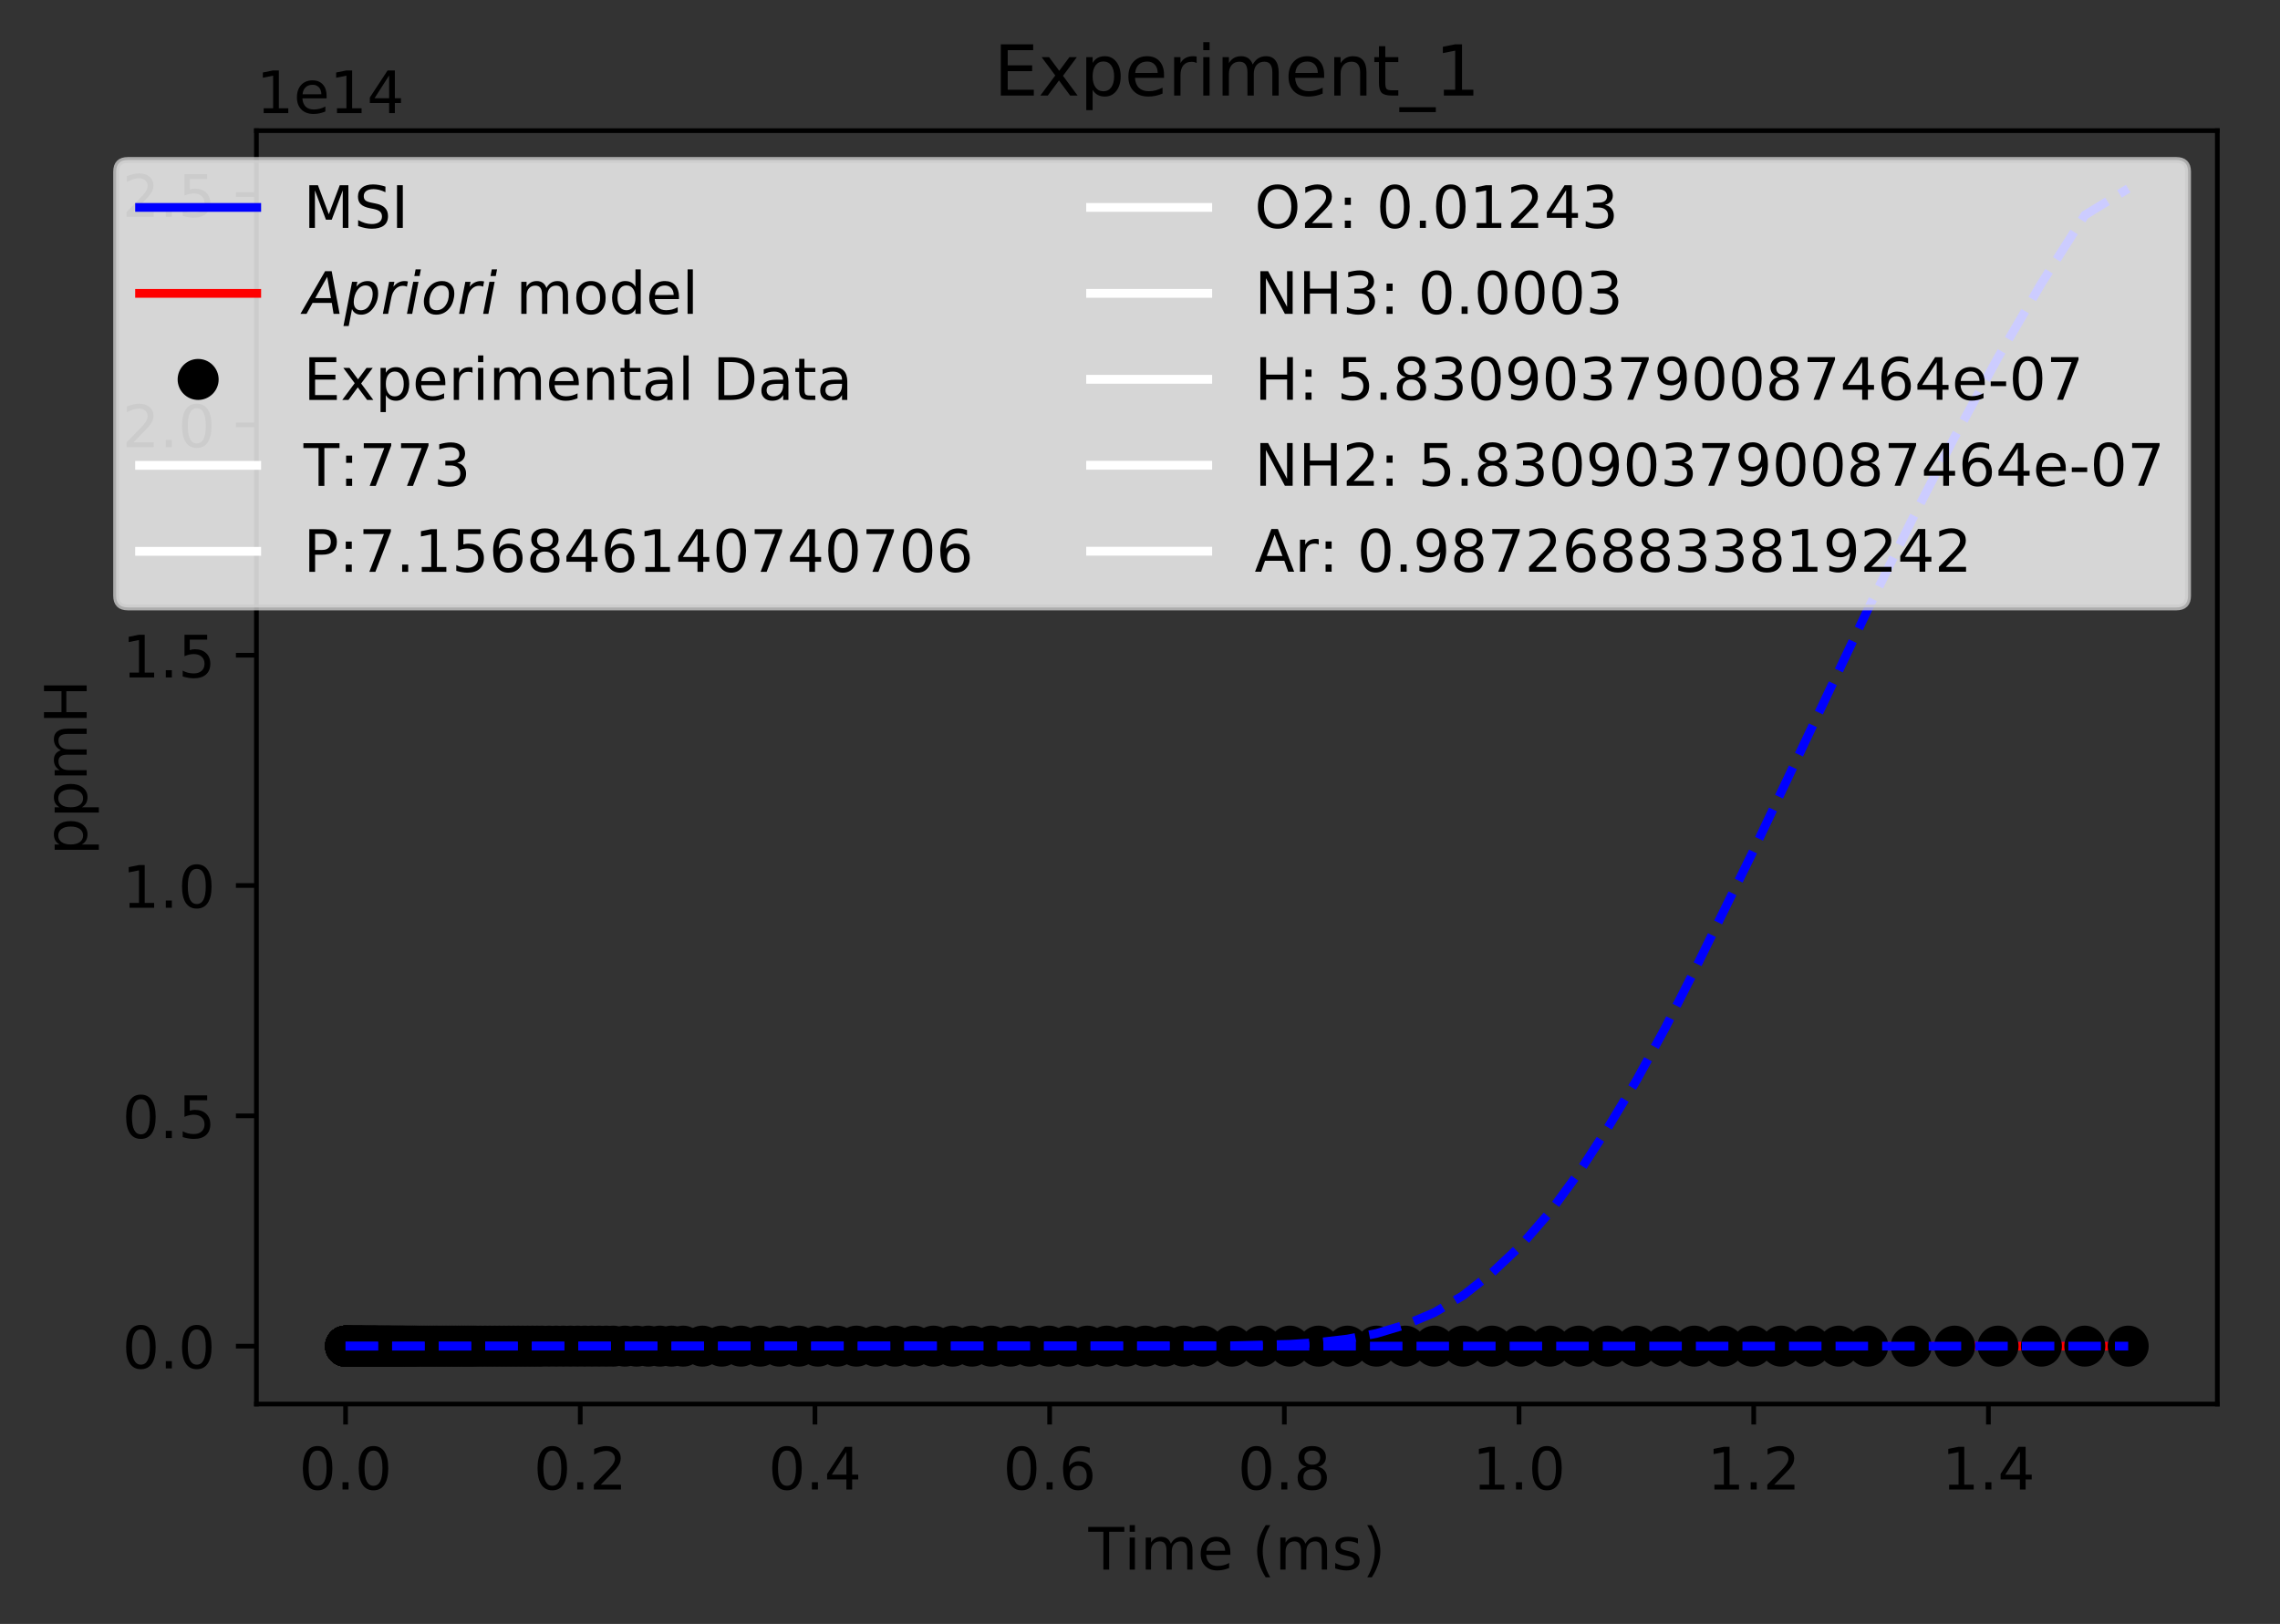 <?xml version="1.0" encoding="utf-8" standalone="no"?>
<!DOCTYPE svg PUBLIC "-//W3C//DTD SVG 1.1//EN"
  "http://www.w3.org/Graphics/SVG/1.1/DTD/svg11.dtd">
<!-- Created with matplotlib (https://matplotlib.org/) -->
<svg height="277.314pt" version="1.1" viewBox="0 0 389.281 277.314" width="389.281pt" xmlns="http://www.w3.org/2000/svg" xmlns:xlink="http://www.w3.org/1999/xlink">
 <rect x="0" y="0" width="389.281" height="277.314" fill="#333333" stroke="none"/>
 <defs>
  <style type="text/css">
*{stroke-linecap:butt;stroke-linejoin:round;}
  </style>
 </defs>
 <g id="figure_1">
  <g id="patch_1">
   <path d="M 0 277.314 
L 389.281 277.314 
L 389.281 0 
L 0 0 
z
" style="fill:none;"/>
  </g>
  <g id="axes_1">
   <g id="patch_2">
    <path d="M 43.781 239.758 
L 378.581 239.758 
L 378.581 22.318 
L 43.781 22.318 
z
" style="fill:none;"/>
   </g>
   <g id="matplotlib.axis_1">
    <g id="xtick_1">
     <g id="line2d_1">
      <defs>
       <path d="M 0 0 
L 0 3.5 
" id="ma5d750bb10" style="stroke:#000000;stroke-width:0.8;"/>
      </defs>
      <g>
       <use style="stroke:#000000;stroke-width:0.8;" x="58.999" xlink:href="#ma5d750bb10" y="239.758"/>
      </g>
     </g>
     <g id="text_1">
      <!-- 0.0 -->
      <defs>
       <path d="M 31.781 66.406 
Q 24.172 66.406 20.328 58.906 
Q 16.5 51.422 16.5 36.375 
Q 16.5 21.391 20.328 13.891 
Q 24.172 6.391 31.781 6.391 
Q 39.453 6.391 43.281 13.891 
Q 47.125 21.391 47.125 36.375 
Q 47.125 51.422 43.281 58.906 
Q 39.453 66.406 31.781 66.406 
z
M 31.781 74.219 
Q 44.047 74.219 50.516 64.516 
Q 56.984 54.828 56.984 36.375 
Q 56.984 17.969 50.516 8.266 
Q 44.047 -1.422 31.781 -1.422 
Q 19.531 -1.422 13.062 8.266 
Q 6.594 17.969 6.594 36.375 
Q 6.594 54.828 13.062 64.516 
Q 19.531 74.219 31.781 74.219 
z
" id="DejaVuSans-48"/>
       <path d="M 10.688 12.406 
L 21 12.406 
L 21 0 
L 10.688 0 
z
" id="DejaVuSans-46"/>
      </defs>
      <g transform="translate(51.048 254.357)scale(0.1 -0.1)">
       <use xlink:href="#DejaVuSans-48"/>
       <use x="63.623" xlink:href="#DejaVuSans-46"/>
       <use x="95.41" xlink:href="#DejaVuSans-48"/>
      </g>
     </g>
    </g>
    <g id="xtick_2">
     <g id="line2d_2">
      <g>
       <use style="stroke:#000000;stroke-width:0.8;" x="99.071" xlink:href="#ma5d750bb10" y="239.758"/>
      </g>
     </g>
     <g id="text_2">
      <!-- 0.2 -->
      <defs>
       <path d="M 19.188 8.297 
L 53.609 8.297 
L 53.609 0 
L 7.328 0 
L 7.328 8.297 
Q 12.938 14.109 22.625 23.891 
Q 32.328 33.688 34.812 36.531 
Q 39.547 41.844 41.422 45.531 
Q 43.312 49.219 43.312 52.781 
Q 43.312 58.594 39.234 62.25 
Q 35.156 65.922 28.609 65.922 
Q 23.969 65.922 18.812 64.312 
Q 13.672 62.703 7.812 59.422 
L 7.812 69.391 
Q 13.766 71.781 18.938 73 
Q 24.125 74.219 28.422 74.219 
Q 39.75 74.219 46.484 68.547 
Q 53.219 62.891 53.219 53.422 
Q 53.219 48.922 51.531 44.891 
Q 49.859 40.875 45.406 35.406 
Q 44.188 33.984 37.641 27.219 
Q 31.109 20.453 19.188 8.297 
z
" id="DejaVuSans-50"/>
      </defs>
      <g transform="translate(91.119 254.357)scale(0.1 -0.1)">
       <use xlink:href="#DejaVuSans-48"/>
       <use x="63.623" xlink:href="#DejaVuSans-46"/>
       <use x="95.41" xlink:href="#DejaVuSans-50"/>
      </g>
     </g>
    </g>
    <g id="xtick_3">
     <g id="line2d_3">
      <g>
       <use style="stroke:#000000;stroke-width:0.8;" x="139.142" xlink:href="#ma5d750bb10" y="239.758"/>
      </g>
     </g>
     <g id="text_3">
      <!-- 0.4 -->
      <defs>
       <path d="M 37.797 64.312 
L 12.891 25.391 
L 37.797 25.391 
z
M 35.203 72.906 
L 47.609 72.906 
L 47.609 25.391 
L 58.016 25.391 
L 58.016 17.188 
L 47.609 17.188 
L 47.609 0 
L 37.797 0 
L 37.797 17.188 
L 4.891 17.188 
L 4.891 26.703 
z
" id="DejaVuSans-52"/>
      </defs>
      <g transform="translate(131.19 254.357)scale(0.1 -0.1)">
       <use xlink:href="#DejaVuSans-48"/>
       <use x="63.623" xlink:href="#DejaVuSans-46"/>
       <use x="95.41" xlink:href="#DejaVuSans-52"/>
      </g>
     </g>
    </g>
    <g id="xtick_4">
     <g id="line2d_4">
      <g>
       <use style="stroke:#000000;stroke-width:0.8;" x="179.213" xlink:href="#ma5d750bb10" y="239.758"/>
      </g>
     </g>
     <g id="text_4">
      <!-- 0.6 -->
      <defs>
       <path d="M 33.016 40.375 
Q 26.375 40.375 22.484 35.828 
Q 18.609 31.297 18.609 23.391 
Q 18.609 15.531 22.484 10.953 
Q 26.375 6.391 33.016 6.391 
Q 39.656 6.391 43.531 10.953 
Q 47.406 15.531 47.406 23.391 
Q 47.406 31.297 43.531 35.828 
Q 39.656 40.375 33.016 40.375 
z
M 52.594 71.297 
L 52.594 62.312 
Q 48.875 64.062 45.094 64.984 
Q 41.312 65.922 37.594 65.922 
Q 27.828 65.922 22.672 59.328 
Q 17.531 52.734 16.797 39.406 
Q 19.672 43.656 24.016 45.922 
Q 28.375 48.188 33.594 48.188 
Q 44.578 48.188 50.953 41.516 
Q 57.328 34.859 57.328 23.391 
Q 57.328 12.156 50.688 5.359 
Q 44.047 -1.422 33.016 -1.422 
Q 20.359 -1.422 13.672 8.266 
Q 6.984 17.969 6.984 36.375 
Q 6.984 53.656 15.188 63.938 
Q 23.391 74.219 37.203 74.219 
Q 40.922 74.219 44.703 73.484 
Q 48.484 72.75 52.594 71.297 
z
" id="DejaVuSans-54"/>
      </defs>
      <g transform="translate(171.261 254.357)scale(0.1 -0.1)">
       <use xlink:href="#DejaVuSans-48"/>
       <use x="63.623" xlink:href="#DejaVuSans-46"/>
       <use x="95.41" xlink:href="#DejaVuSans-54"/>
      </g>
     </g>
    </g>
    <g id="xtick_5">
     <g id="line2d_5">
      <g>
       <use style="stroke:#000000;stroke-width:0.8;" x="219.284" xlink:href="#ma5d750bb10" y="239.758"/>
      </g>
     </g>
     <g id="text_5">
      <!-- 0.8 -->
      <defs>
       <path d="M 31.781 34.625 
Q 24.75 34.625 20.719 30.859 
Q 16.703 27.094 16.703 20.516 
Q 16.703 13.922 20.719 10.156 
Q 24.75 6.391 31.781 6.391 
Q 38.812 6.391 42.859 10.172 
Q 46.922 13.969 46.922 20.516 
Q 46.922 27.094 42.891 30.859 
Q 38.875 34.625 31.781 34.625 
z
M 21.922 38.812 
Q 15.578 40.375 12.031 44.719 
Q 8.5 49.078 8.5 55.328 
Q 8.5 64.062 14.719 69.141 
Q 20.953 74.219 31.781 74.219 
Q 42.672 74.219 48.875 69.141 
Q 55.078 64.062 55.078 55.328 
Q 55.078 49.078 51.531 44.719 
Q 48 40.375 41.703 38.812 
Q 48.828 37.156 52.797 32.312 
Q 56.781 27.484 56.781 20.516 
Q 56.781 9.906 50.312 4.234 
Q 43.844 -1.422 31.781 -1.422 
Q 19.734 -1.422 13.25 4.234 
Q 6.781 9.906 6.781 20.516 
Q 6.781 27.484 10.781 32.312 
Q 14.797 37.156 21.922 38.812 
z
M 18.312 54.391 
Q 18.312 48.734 21.844 45.562 
Q 25.391 42.391 31.781 42.391 
Q 38.141 42.391 41.719 45.562 
Q 45.312 48.734 45.312 54.391 
Q 45.312 60.062 41.719 63.234 
Q 38.141 66.406 31.781 66.406 
Q 25.391 66.406 21.844 63.234 
Q 18.312 60.062 18.312 54.391 
z
" id="DejaVuSans-56"/>
      </defs>
      <g transform="translate(211.332 254.357)scale(0.1 -0.1)">
       <use xlink:href="#DejaVuSans-48"/>
       <use x="63.623" xlink:href="#DejaVuSans-46"/>
       <use x="95.41" xlink:href="#DejaVuSans-56"/>
      </g>
     </g>
    </g>
    <g id="xtick_6">
     <g id="line2d_6">
      <g>
       <use style="stroke:#000000;stroke-width:0.8;" x="259.355" xlink:href="#ma5d750bb10" y="239.758"/>
      </g>
     </g>
     <g id="text_6">
      <!-- 1.0 -->
      <defs>
       <path d="M 12.406 8.297 
L 28.516 8.297 
L 28.516 63.922 
L 10.984 60.406 
L 10.984 69.391 
L 28.422 72.906 
L 38.281 72.906 
L 38.281 8.297 
L 54.391 8.297 
L 54.391 0 
L 12.406 0 
z
" id="DejaVuSans-49"/>
      </defs>
      <g transform="translate(251.403 254.357)scale(0.1 -0.1)">
       <use xlink:href="#DejaVuSans-49"/>
       <use x="63.623" xlink:href="#DejaVuSans-46"/>
       <use x="95.41" xlink:href="#DejaVuSans-48"/>
      </g>
     </g>
    </g>
    <g id="xtick_7">
     <g id="line2d_7">
      <g>
       <use style="stroke:#000000;stroke-width:0.8;" x="299.426" xlink:href="#ma5d750bb10" y="239.758"/>
      </g>
     </g>
     <g id="text_7">
      <!-- 1.2 -->
      <g transform="translate(291.474 254.357)scale(0.1 -0.1)">
       <use xlink:href="#DejaVuSans-49"/>
       <use x="63.623" xlink:href="#DejaVuSans-46"/>
       <use x="95.41" xlink:href="#DejaVuSans-50"/>
      </g>
     </g>
    </g>
    <g id="xtick_8">
     <g id="line2d_8">
      <g>
       <use style="stroke:#000000;stroke-width:0.8;" x="339.497" xlink:href="#ma5d750bb10" y="239.758"/>
      </g>
     </g>
     <g id="text_8">
      <!-- 1.4 -->
      <g transform="translate(331.546 254.357)scale(0.1 -0.1)">
       <use xlink:href="#DejaVuSans-49"/>
       <use x="63.623" xlink:href="#DejaVuSans-46"/>
       <use x="95.41" xlink:href="#DejaVuSans-52"/>
      </g>
     </g>
    </g>
    <g id="text_9">
     <!-- Time (ms) -->
     <defs>
      <path d="M -0.297 72.906 
L 61.375 72.906 
L 61.375 64.594 
L 35.5 64.594 
L 35.5 0 
L 25.594 0 
L 25.594 64.594 
L -0.297 64.594 
z
" id="DejaVuSans-84"/>
      <path d="M 9.422 54.688 
L 18.406 54.688 
L 18.406 0 
L 9.422 0 
z
M 9.422 75.984 
L 18.406 75.984 
L 18.406 64.594 
L 9.422 64.594 
z
" id="DejaVuSans-105"/>
      <path d="M 52 44.188 
Q 55.375 50.25 60.062 53.125 
Q 64.75 56 71.094 56 
Q 79.641 56 84.281 50.016 
Q 88.922 44.047 88.922 33.016 
L 88.922 0 
L 79.891 0 
L 79.891 32.719 
Q 79.891 40.578 77.094 44.375 
Q 74.312 48.188 68.609 48.188 
Q 61.625 48.188 57.562 43.547 
Q 53.516 38.922 53.516 30.906 
L 53.516 0 
L 44.484 0 
L 44.484 32.719 
Q 44.484 40.625 41.703 44.406 
Q 38.922 48.188 33.109 48.188 
Q 26.219 48.188 22.156 43.531 
Q 18.109 38.875 18.109 30.906 
L 18.109 0 
L 9.078 0 
L 9.078 54.688 
L 18.109 54.688 
L 18.109 46.188 
Q 21.188 51.219 25.484 53.609 
Q 29.781 56 35.688 56 
Q 41.656 56 45.828 52.969 
Q 50 49.953 52 44.188 
z
" id="DejaVuSans-109"/>
      <path d="M 56.203 29.594 
L 56.203 25.203 
L 14.891 25.203 
Q 15.484 15.922 20.484 11.062 
Q 25.484 6.203 34.422 6.203 
Q 39.594 6.203 44.453 7.469 
Q 49.312 8.734 54.109 11.281 
L 54.109 2.781 
Q 49.266 0.734 44.188 -0.344 
Q 39.109 -1.422 33.891 -1.422 
Q 20.797 -1.422 13.156 6.188 
Q 5.516 13.812 5.516 26.812 
Q 5.516 40.234 12.766 48.109 
Q 20.016 56 32.328 56 
Q 43.359 56 49.781 48.891 
Q 56.203 41.797 56.203 29.594 
z
M 47.219 32.234 
Q 47.125 39.594 43.094 43.984 
Q 39.062 48.391 32.422 48.391 
Q 24.906 48.391 20.391 44.141 
Q 15.875 39.891 15.188 32.172 
z
" id="DejaVuSans-101"/>
      <path id="DejaVuSans-32"/>
      <path d="M 31 75.875 
Q 24.469 64.656 21.281 53.656 
Q 18.109 42.672 18.109 31.391 
Q 18.109 20.125 21.312 9.062 
Q 24.516 -2 31 -13.188 
L 23.188 -13.188 
Q 15.875 -1.703 12.234 9.375 
Q 8.594 20.453 8.594 31.391 
Q 8.594 42.281 12.203 53.312 
Q 15.828 64.359 23.188 75.875 
z
" id="DejaVuSans-40"/>
      <path d="M 44.281 53.078 
L 44.281 44.578 
Q 40.484 46.531 36.375 47.5 
Q 32.281 48.484 27.875 48.484 
Q 21.188 48.484 17.844 46.438 
Q 14.5 44.391 14.5 40.281 
Q 14.5 37.156 16.891 35.375 
Q 19.281 33.594 26.516 31.984 
L 29.594 31.297 
Q 39.156 29.25 43.188 25.516 
Q 47.219 21.781 47.219 15.094 
Q 47.219 7.469 41.188 3.016 
Q 35.156 -1.422 24.609 -1.422 
Q 20.219 -1.422 15.453 -0.562 
Q 10.688 0.297 5.422 2 
L 5.422 11.281 
Q 10.406 8.688 15.234 7.391 
Q 20.062 6.109 24.812 6.109 
Q 31.156 6.109 34.562 8.281 
Q 37.984 10.453 37.984 14.406 
Q 37.984 18.062 35.516 20.016 
Q 33.062 21.969 24.703 23.781 
L 21.578 24.516 
Q 13.234 26.266 9.516 29.906 
Q 5.812 33.547 5.812 39.891 
Q 5.812 47.609 11.281 51.797 
Q 16.75 56 26.812 56 
Q 31.781 56 36.172 55.266 
Q 40.578 54.547 44.281 53.078 
z
" id="DejaVuSans-115"/>
      <path d="M 8.016 75.875 
L 15.828 75.875 
Q 23.141 64.359 26.781 53.312 
Q 30.422 42.281 30.422 31.391 
Q 30.422 20.453 26.781 9.375 
Q 23.141 -1.703 15.828 -13.188 
L 8.016 -13.188 
Q 14.5 -2 17.703 9.062 
Q 20.906 20.125 20.906 31.391 
Q 20.906 42.672 17.703 53.656 
Q 14.5 64.656 8.016 75.875 
z
" id="DejaVuSans-41"/>
     </defs>
     <g transform="translate(185.828 268.035)scale(0.1 -0.1)">
      <use xlink:href="#DejaVuSans-84"/>
      <use x="61.037" xlink:href="#DejaVuSans-105"/>
      <use x="88.82" xlink:href="#DejaVuSans-109"/>
      <use x="186.232" xlink:href="#DejaVuSans-101"/>
      <use x="247.756" xlink:href="#DejaVuSans-32"/>
      <use x="279.543" xlink:href="#DejaVuSans-40"/>
      <use x="318.557" xlink:href="#DejaVuSans-109"/>
      <use x="415.969" xlink:href="#DejaVuSans-115"/>
      <use x="468.068" xlink:href="#DejaVuSans-41"/>
     </g>
    </g>
   </g>
   <g id="matplotlib.axis_2">
    <g id="ytick_1">
     <g id="line2d_9">
      <defs>
       <path d="M 0 0 
L -3.5 0 
" id="mb7e7fcf6f5" style="stroke:#000000;stroke-width:0.8;"/>
      </defs>
      <g>
       <use style="stroke:#000000;stroke-width:0.8;" x="43.781" xlink:href="#mb7e7fcf6f5" y="229.874"/>
      </g>
     </g>
     <g id="text_10">
      <!-- 0.0 -->
      <g transform="translate(20.878 233.674)scale(0.1 -0.1)">
       <use xlink:href="#DejaVuSans-48"/>
       <use x="63.623" xlink:href="#DejaVuSans-46"/>
       <use x="95.41" xlink:href="#DejaVuSans-48"/>
      </g>
     </g>
    </g>
    <g id="ytick_2">
     <g id="line2d_10">
      <g>
       <use style="stroke:#000000;stroke-width:0.8;" x="43.781" xlink:href="#mb7e7fcf6f5" y="190.545"/>
      </g>
     </g>
     <g id="text_11">
      <!-- 0.5 -->
      <defs>
       <path d="M 10.797 72.906 
L 49.516 72.906 
L 49.516 64.594 
L 19.828 64.594 
L 19.828 46.734 
Q 21.969 47.469 24.109 47.828 
Q 26.266 48.188 28.422 48.188 
Q 40.625 48.188 47.75 41.5 
Q 54.891 34.812 54.891 23.391 
Q 54.891 11.625 47.562 5.094 
Q 40.234 -1.422 26.906 -1.422 
Q 22.312 -1.422 17.547 -0.641 
Q 12.797 0.141 7.719 1.703 
L 7.719 11.625 
Q 12.109 9.234 16.797 8.062 
Q 21.484 6.891 26.703 6.891 
Q 35.156 6.891 40.078 11.328 
Q 45.016 15.766 45.016 23.391 
Q 45.016 31 40.078 35.438 
Q 35.156 39.891 26.703 39.891 
Q 22.75 39.891 18.812 39.016 
Q 14.891 38.141 10.797 36.281 
z
" id="DejaVuSans-53"/>
      </defs>
      <g transform="translate(20.878 194.345)scale(0.1 -0.1)">
       <use xlink:href="#DejaVuSans-48"/>
       <use x="63.623" xlink:href="#DejaVuSans-46"/>
       <use x="95.41" xlink:href="#DejaVuSans-53"/>
      </g>
     </g>
    </g>
    <g id="ytick_3">
     <g id="line2d_11">
      <g>
       <use style="stroke:#000000;stroke-width:0.8;" x="43.781" xlink:href="#mb7e7fcf6f5" y="151.216"/>
      </g>
     </g>
     <g id="text_12">
      <!-- 1.0 -->
      <g transform="translate(20.878 155.015)scale(0.1 -0.1)">
       <use xlink:href="#DejaVuSans-49"/>
       <use x="63.623" xlink:href="#DejaVuSans-46"/>
       <use x="95.41" xlink:href="#DejaVuSans-48"/>
      </g>
     </g>
    </g>
    <g id="ytick_4">
     <g id="line2d_12">
      <g>
       <use style="stroke:#000000;stroke-width:0.8;" x="43.781" xlink:href="#mb7e7fcf6f5" y="111.887"/>
      </g>
     </g>
     <g id="text_13">
      <!-- 1.5 -->
      <g transform="translate(20.878 115.686)scale(0.1 -0.1)">
       <use xlink:href="#DejaVuSans-49"/>
       <use x="63.623" xlink:href="#DejaVuSans-46"/>
       <use x="95.41" xlink:href="#DejaVuSans-53"/>
      </g>
     </g>
    </g>
    <g id="ytick_5">
     <g id="line2d_13">
      <g>
       <use style="stroke:#000000;stroke-width:0.8;" x="43.781" xlink:href="#mb7e7fcf6f5" y="72.558"/>
      </g>
     </g>
     <g id="text_14">
      <!-- 2.0 -->
      <g transform="translate(20.878 76.357)scale(0.1 -0.1)">
       <use xlink:href="#DejaVuSans-50"/>
       <use x="63.623" xlink:href="#DejaVuSans-46"/>
       <use x="95.41" xlink:href="#DejaVuSans-48"/>
      </g>
     </g>
    </g>
    <g id="ytick_6">
     <g id="line2d_14">
      <g>
       <use style="stroke:#000000;stroke-width:0.8;" x="43.781" xlink:href="#mb7e7fcf6f5" y="33.228"/>
      </g>
     </g>
     <g id="text_15">
      <!-- 2.5 -->
      <g transform="translate(20.878 37.028)scale(0.1 -0.1)">
       <use xlink:href="#DejaVuSans-50"/>
       <use x="63.623" xlink:href="#DejaVuSans-46"/>
       <use x="95.41" xlink:href="#DejaVuSans-53"/>
      </g>
     </g>
    </g>
    <g id="text_16">
     <!-- ppmH -->
     <defs>
      <path d="M 18.109 8.203 
L 18.109 -20.797 
L 9.078 -20.797 
L 9.078 54.688 
L 18.109 54.688 
L 18.109 46.391 
Q 20.953 51.266 25.266 53.625 
Q 29.594 56 35.594 56 
Q 45.562 56 51.781 48.094 
Q 58.016 40.188 58.016 27.297 
Q 58.016 14.406 51.781 6.484 
Q 45.562 -1.422 35.594 -1.422 
Q 29.594 -1.422 25.266 0.953 
Q 20.953 3.328 18.109 8.203 
z
M 48.688 27.297 
Q 48.688 37.203 44.609 42.844 
Q 40.531 48.484 33.406 48.484 
Q 26.266 48.484 22.188 42.844 
Q 18.109 37.203 18.109 27.297 
Q 18.109 17.391 22.188 11.75 
Q 26.266 6.109 33.406 6.109 
Q 40.531 6.109 44.609 11.75 
Q 48.688 17.391 48.688 27.297 
z
" id="DejaVuSans-112"/>
      <path d="M 9.812 72.906 
L 19.672 72.906 
L 19.672 43.016 
L 55.516 43.016 
L 55.516 72.906 
L 65.375 72.906 
L 65.375 0 
L 55.516 0 
L 55.516 34.719 
L 19.672 34.719 
L 19.672 0 
L 9.812 0 
z
" id="DejaVuSans-72"/>
     </defs>
     <g transform="translate(14.798 146.017)rotate(-90)scale(0.1 -0.1)">
      <use xlink:href="#DejaVuSans-112"/>
      <use x="63.477" xlink:href="#DejaVuSans-112"/>
      <use x="126.953" xlink:href="#DejaVuSans-109"/>
      <use x="224.365" xlink:href="#DejaVuSans-72"/>
     </g>
    </g>
    <g id="text_17">
     <!-- 1e14 -->
     <g transform="translate(43.781 19.318)scale(0.1 -0.1)">
      <use xlink:href="#DejaVuSans-49"/>
      <use x="63.623" xlink:href="#DejaVuSans-101"/>
      <use x="125.146" xlink:href="#DejaVuSans-49"/>
      <use x="188.77" xlink:href="#DejaVuSans-52"/>
     </g>
    </g>
   </g>
   <g id="line2d_15">
    <path clip-path="url(#pf2f0d6b341)" d="M 58.999 229.874 
L 362.713 229.874 
L 362.713 229.874 
" style="fill:none;stroke:#0000ff;stroke-linecap:square;stroke-width:1.5;"/>
   </g>
   <g id="line2d_16">
    <path clip-path="url(#pf2f0d6b341)" d="M 58.999 229.874 
L 362.713 229.874 
L 362.713 229.874 
" style="fill:none;stroke:#ff0000;stroke-linecap:square;stroke-width:1.5;"/>
   </g>
   <g id="line2d_17">
    <defs>
     <path d="M 0 3 
C 0.796 3 1.559 2.684 2.121 2.121 
C 2.684 1.559 3 0.796 3 0 
C 3 -0.796 2.684 -1.559 2.121 -2.121 
C 1.559 -2.684 0.796 -3 0 -3 
C -0.796 -3 -1.559 -2.684 -2.121 -2.121 
C -2.684 -1.559 -3 -0.796 -3 0 
C -3 0.796 -2.684 1.559 -2.121 2.121 
C -1.559 2.684 -0.796 3 0 3 
z
" id="m23bff8ebf3" style="stroke:#000000;"/>
    </defs>
    <g clip-path="url(#pf2f0d6b341)">
     <use style="stroke:#000000;" x="58.999" xlink:href="#m23bff8ebf3" y="229.874"/>
     <use style="stroke:#000000;" x="58.999" xlink:href="#m23bff8ebf3" y="229.874"/>
     <use style="stroke:#000000;" x="59" xlink:href="#m23bff8ebf3" y="229.874"/>
     <use style="stroke:#000000;" x="59" xlink:href="#m23bff8ebf3" y="229.874"/>
     <use style="stroke:#000000;" x="59" xlink:href="#m23bff8ebf3" y="229.874"/>
     <use style="stroke:#000000;" x="59" xlink:href="#m23bff8ebf3" y="229.874"/>
     <use style="stroke:#000000;" x="59.001" xlink:href="#m23bff8ebf3" y="229.874"/>
     <use style="stroke:#000000;" x="59.001" xlink:href="#m23bff8ebf3" y="229.874"/>
     <use style="stroke:#000000;" x="59.003" xlink:href="#m23bff8ebf3" y="229.874"/>
     <use style="stroke:#000000;" x="59.005" xlink:href="#m23bff8ebf3" y="229.874"/>
     <use style="stroke:#000000;" x="59.007" xlink:href="#m23bff8ebf3" y="229.874"/>
     <use style="stroke:#000000;" x="59.01" xlink:href="#m23bff8ebf3" y="229.874"/>
     <use style="stroke:#000000;" x="59.012" xlink:href="#m23bff8ebf3" y="229.874"/>
     <use style="stroke:#000000;" x="59.015" xlink:href="#m23bff8ebf3" y="229.874"/>
     <use style="stroke:#000000;" x="59.018" xlink:href="#m23bff8ebf3" y="229.874"/>
     <use style="stroke:#000000;" x="59.022" xlink:href="#m23bff8ebf3" y="229.874"/>
     <use style="stroke:#000000;" x="59.025" xlink:href="#m23bff8ebf3" y="229.874"/>
     <use style="stroke:#000000;" x="59.028" xlink:href="#m23bff8ebf3" y="229.874"/>
     <use style="stroke:#000000;" x="59.043" xlink:href="#m23bff8ebf3" y="229.874"/>
     <use style="stroke:#000000;" x="59.051" xlink:href="#m23bff8ebf3" y="229.874"/>
     <use style="stroke:#000000;" x="59.06" xlink:href="#m23bff8ebf3" y="229.874"/>
     <use style="stroke:#000000;" x="59.068" xlink:href="#m23bff8ebf3" y="229.874"/>
     <use style="stroke:#000000;" x="59.077" xlink:href="#m23bff8ebf3" y="229.874"/>
     <use style="stroke:#000000;" x="59.086" xlink:href="#m23bff8ebf3" y="229.874"/>
     <use style="stroke:#000000;" x="59.104" xlink:href="#m23bff8ebf3" y="229.874"/>
     <use style="stroke:#000000;" x="59.122" xlink:href="#m23bff8ebf3" y="229.874"/>
     <use style="stroke:#000000;" x="59.141" xlink:href="#m23bff8ebf3" y="229.874"/>
     <use style="stroke:#000000;" x="59.159" xlink:href="#m23bff8ebf3" y="229.874"/>
     <use style="stroke:#000000;" x="59.178" xlink:href="#m23bff8ebf3" y="229.874"/>
     <use style="stroke:#000000;" x="59.196" xlink:href="#m23bff8ebf3" y="229.874"/>
     <use style="stroke:#000000;" x="59.214" xlink:href="#m23bff8ebf3" y="229.874"/>
     <use style="stroke:#000000;" x="59.234" xlink:href="#m23bff8ebf3" y="229.874"/>
     <use style="stroke:#000000;" x="59.266" xlink:href="#m23bff8ebf3" y="229.874"/>
     <use style="stroke:#000000;" x="59.3" xlink:href="#m23bff8ebf3" y="229.874"/>
     <use style="stroke:#000000;" x="59.332" xlink:href="#m23bff8ebf3" y="229.874"/>
     <use style="stroke:#000000;" x="59.366" xlink:href="#m23bff8ebf3" y="229.874"/>
     <use style="stroke:#000000;" x="59.398" xlink:href="#m23bff8ebf3" y="229.874"/>
     <use style="stroke:#000000;" x="59.432" xlink:href="#m23bff8ebf3" y="229.874"/>
     <use style="stroke:#000000;" x="59.464" xlink:href="#m23bff8ebf3" y="229.874"/>
     <use style="stroke:#000000;" x="59.498" xlink:href="#m23bff8ebf3" y="229.874"/>
     <use style="stroke:#000000;" x="59.53" xlink:href="#m23bff8ebf3" y="229.874"/>
     <use style="stroke:#000000;" x="59.588" xlink:href="#m23bff8ebf3" y="229.874"/>
     <use style="stroke:#000000;" x="59.627" xlink:href="#m23bff8ebf3" y="229.874"/>
     <use style="stroke:#000000;" x="59.665" xlink:href="#m23bff8ebf3" y="229.874"/>
     <use style="stroke:#000000;" x="59.703" xlink:href="#m23bff8ebf3" y="229.874"/>
     <use style="stroke:#000000;" x="59.741" xlink:href="#m23bff8ebf3" y="229.874"/>
     <use style="stroke:#000000;" x="59.779" xlink:href="#m23bff8ebf3" y="229.874"/>
     <use style="stroke:#000000;" x="59.817" xlink:href="#m23bff8ebf3" y="229.874"/>
     <use style="stroke:#000000;" x="59.855" xlink:href="#m23bff8ebf3" y="229.874"/>
     <use style="stroke:#000000;" x="59.917" xlink:href="#m23bff8ebf3" y="229.874"/>
     <use style="stroke:#000000;" x="59.979" xlink:href="#m23bff8ebf3" y="229.874"/>
     <use style="stroke:#000000;" x="60.041" xlink:href="#m23bff8ebf3" y="229.874"/>
     <use style="stroke:#000000;" x="60.101" xlink:href="#m23bff8ebf3" y="229.874"/>
     <use style="stroke:#000000;" x="60.163" xlink:href="#m23bff8ebf3" y="229.874"/>
     <use style="stroke:#000000;" x="60.226" xlink:href="#m23bff8ebf3" y="229.874"/>
     <use style="stroke:#000000;" x="60.288" xlink:href="#m23bff8ebf3" y="229.874"/>
     <use style="stroke:#000000;" x="60.348" xlink:href="#m23bff8ebf3" y="229.874"/>
     <use style="stroke:#000000;" x="60.41" xlink:href="#m23bff8ebf3" y="229.874"/>
     <use style="stroke:#000000;" x="60.472" xlink:href="#m23bff8ebf3" y="229.874"/>
     <use style="stroke:#000000;" x="60.534" xlink:href="#m23bff8ebf3" y="229.874"/>
     <use style="stroke:#000000;" x="60.594" xlink:href="#m23bff8ebf3" y="229.874"/>
     <use style="stroke:#000000;" x="60.656" xlink:href="#m23bff8ebf3" y="229.874"/>
     <use style="stroke:#000000;" x="60.718" xlink:href="#m23bff8ebf3" y="229.874"/>
     <use style="stroke:#000000;" x="60.781" xlink:href="#m23bff8ebf3" y="229.874"/>
     <use style="stroke:#000000;" x="60.841" xlink:href="#m23bff8ebf3" y="229.874"/>
     <use style="stroke:#000000;" x="60.903" xlink:href="#m23bff8ebf3" y="229.874"/>
     <use style="stroke:#000000;" x="60.965" xlink:href="#m23bff8ebf3" y="229.874"/>
     <use style="stroke:#000000;" x="61.023" xlink:href="#m23bff8ebf3" y="229.874"/>
     <use style="stroke:#000000;" x="61.083" xlink:href="#m23bff8ebf3" y="229.874"/>
     <use style="stroke:#000000;" x="61.143" xlink:href="#m23bff8ebf3" y="229.874"/>
     <use style="stroke:#000000;" x="61.203" xlink:href="#m23bff8ebf3" y="229.874"/>
     <use style="stroke:#000000;" x="61.263" xlink:href="#m23bff8ebf3" y="229.874"/>
     <use style="stroke:#000000;" x="61.344" xlink:href="#m23bff8ebf3" y="229.874"/>
     <use style="stroke:#000000;" x="61.404" xlink:href="#m23bff8ebf3" y="229.874"/>
     <use style="stroke:#000000;" x="61.464" xlink:href="#m23bff8ebf3" y="229.874"/>
     <use style="stroke:#000000;" x="61.524" xlink:href="#m23bff8ebf3" y="229.874"/>
     <use style="stroke:#000000;" x="61.584" xlink:href="#m23bff8ebf3" y="229.874"/>
     <use style="stroke:#000000;" x="61.644" xlink:href="#m23bff8ebf3" y="229.874"/>
     <use style="stroke:#000000;" x="61.704" xlink:href="#m23bff8ebf3" y="229.874"/>
     <use style="stroke:#000000;" x="61.764" xlink:href="#m23bff8ebf3" y="229.874"/>
     <use style="stroke:#000000;" x="61.824" xlink:href="#m23bff8ebf3" y="229.874"/>
     <use style="stroke:#000000;" x="61.885" xlink:href="#m23bff8ebf3" y="229.874"/>
     <use style="stroke:#000000;" x="61.945" xlink:href="#m23bff8ebf3" y="229.874"/>
     <use style="stroke:#000000;" x="62.005" xlink:href="#m23bff8ebf3" y="229.874"/>
     <use style="stroke:#000000;" x="62.105" xlink:href="#m23bff8ebf3" y="229.874"/>
     <use style="stroke:#000000;" x="62.205" xlink:href="#m23bff8ebf3" y="229.874"/>
     <use style="stroke:#000000;" x="62.285" xlink:href="#m23bff8ebf3" y="229.874"/>
     <use style="stroke:#000000;" x="62.385" xlink:href="#m23bff8ebf3" y="229.874"/>
     <use style="stroke:#000000;" x="62.486" xlink:href="#m23bff8ebf3" y="229.874"/>
     <use style="stroke:#000000;" x="62.566" xlink:href="#m23bff8ebf3" y="229.874"/>
     <use style="stroke:#000000;" x="62.666" xlink:href="#m23bff8ebf3" y="229.874"/>
     <use style="stroke:#000000;" x="62.746" xlink:href="#m23bff8ebf3" y="229.874"/>
     <use style="stroke:#000000;" x="62.846" xlink:href="#m23bff8ebf3" y="229.874"/>
     <use style="stroke:#000000;" x="62.946" xlink:href="#m23bff8ebf3" y="229.874"/>
     <use style="stroke:#000000;" x="63.027" xlink:href="#m23bff8ebf3" y="229.874"/>
     <use style="stroke:#000000;" x="63.127" xlink:href="#m23bff8ebf3" y="229.874"/>
     <use style="stroke:#000000;" x="63.227" xlink:href="#m23bff8ebf3" y="229.874"/>
     <use style="stroke:#000000;" x="63.307" xlink:href="#m23bff8ebf3" y="229.874"/>
     <use style="stroke:#000000;" x="63.407" xlink:href="#m23bff8ebf3" y="229.874"/>
     <use style="stroke:#000000;" x="63.507" xlink:href="#m23bff8ebf3" y="229.874"/>
     <use style="stroke:#000000;" x="63.588" xlink:href="#m23bff8ebf3" y="229.874"/>
     <use style="stroke:#000000;" x="63.688" xlink:href="#m23bff8ebf3" y="229.874"/>
     <use style="stroke:#000000;" x="63.768" xlink:href="#m23bff8ebf3" y="229.874"/>
     <use style="stroke:#000000;" x="63.868" xlink:href="#m23bff8ebf3" y="229.874"/>
     <use style="stroke:#000000;" x="63.968" xlink:href="#m23bff8ebf3" y="229.874"/>
     <use style="stroke:#000000;" x="64.048" xlink:href="#m23bff8ebf3" y="229.874"/>
     <use style="stroke:#000000;" x="64.149" xlink:href="#m23bff8ebf3" y="229.874"/>
     <use style="stroke:#000000;" x="64.249" xlink:href="#m23bff8ebf3" y="229.874"/>
     <use style="stroke:#000000;" x="64.329" xlink:href="#m23bff8ebf3" y="229.874"/>
     <use style="stroke:#000000;" x="64.469" xlink:href="#m23bff8ebf3" y="229.874"/>
     <use style="stroke:#000000;" x="64.609" xlink:href="#m23bff8ebf3" y="229.874"/>
     <use style="stroke:#000000;" x="64.75" xlink:href="#m23bff8ebf3" y="229.874"/>
     <use style="stroke:#000000;" x="64.89" xlink:href="#m23bff8ebf3" y="229.874"/>
     <use style="stroke:#000000;" x="65.03" xlink:href="#m23bff8ebf3" y="229.874"/>
     <use style="stroke:#000000;" x="65.17" xlink:href="#m23bff8ebf3" y="229.874"/>
     <use style="stroke:#000000;" x="65.311" xlink:href="#m23bff8ebf3" y="229.874"/>
     <use style="stroke:#000000;" x="65.451" xlink:href="#m23bff8ebf3" y="229.874"/>
     <use style="stroke:#000000;" x="65.591" xlink:href="#m23bff8ebf3" y="229.874"/>
     <use style="stroke:#000000;" x="65.731" xlink:href="#m23bff8ebf3" y="229.874"/>
     <use style="stroke:#000000;" x="65.872" xlink:href="#m23bff8ebf3" y="229.874"/>
     <use style="stroke:#000000;" x="66.032" xlink:href="#m23bff8ebf3" y="229.874"/>
     <use style="stroke:#000000;" x="66.172" xlink:href="#m23bff8ebf3" y="229.874"/>
     <use style="stroke:#000000;" x="66.312" xlink:href="#m23bff8ebf3" y="229.874"/>
     <use style="stroke:#000000;" x="66.453" xlink:href="#m23bff8ebf3" y="229.874"/>
     <use style="stroke:#000000;" x="66.593" xlink:href="#m23bff8ebf3" y="229.874"/>
     <use style="stroke:#000000;" x="66.733" xlink:href="#m23bff8ebf3" y="229.874"/>
     <use style="stroke:#000000;" x="66.934" xlink:href="#m23bff8ebf3" y="229.874"/>
     <use style="stroke:#000000;" x="67.154" xlink:href="#m23bff8ebf3" y="229.874"/>
     <use style="stroke:#000000;" x="67.374" xlink:href="#m23bff8ebf3" y="229.874"/>
     <use style="stroke:#000000;" x="67.575" xlink:href="#m23bff8ebf3" y="229.874"/>
     <use style="stroke:#000000;" x="67.795" xlink:href="#m23bff8ebf3" y="229.874"/>
     <use style="stroke:#000000;" x="67.995" xlink:href="#m23bff8ebf3" y="229.874"/>
     <use style="stroke:#000000;" x="68.216" xlink:href="#m23bff8ebf3" y="229.874"/>
     <use style="stroke:#000000;" x="68.436" xlink:href="#m23bff8ebf3" y="229.874"/>
     <use style="stroke:#000000;" x="68.637" xlink:href="#m23bff8ebf3" y="229.874"/>
     <use style="stroke:#000000;" x="68.857" xlink:href="#m23bff8ebf3" y="229.874"/>
     <use style="stroke:#000000;" x="69.077" xlink:href="#m23bff8ebf3" y="229.874"/>
     <use style="stroke:#000000;" x="69.398" xlink:href="#m23bff8ebf3" y="229.874"/>
     <use style="stroke:#000000;" x="69.738" xlink:href="#m23bff8ebf3" y="229.874"/>
     <use style="stroke:#000000;" x="70.079" xlink:href="#m23bff8ebf3" y="229.874"/>
     <use style="stroke:#000000;" x="70.42" xlink:href="#m23bff8ebf3" y="229.874"/>
     <use style="stroke:#000000;" x="70.76" xlink:href="#m23bff8ebf3" y="229.874"/>
     <use style="stroke:#000000;" x="71.081" xlink:href="#m23bff8ebf3" y="229.874"/>
     <use style="stroke:#000000;" x="71.622" xlink:href="#m23bff8ebf3" y="229.874"/>
     <use style="stroke:#000000;" x="72.163" xlink:href="#m23bff8ebf3" y="229.874"/>
     <use style="stroke:#000000;" x="72.684" xlink:href="#m23bff8ebf3" y="229.874"/>
     <use style="stroke:#000000;" x="73.225" xlink:href="#m23bff8ebf3" y="229.874"/>
     <use style="stroke:#000000;" x="73.746" xlink:href="#m23bff8ebf3" y="229.874"/>
     <use style="stroke:#000000;" x="74.287" xlink:href="#m23bff8ebf3" y="229.874"/>
     <use style="stroke:#000000;" x="74.807" xlink:href="#m23bff8ebf3" y="229.874"/>
     <use style="stroke:#000000;" x="75.348" xlink:href="#m23bff8ebf3" y="229.874"/>
     <use style="stroke:#000000;" x="75.889" xlink:href="#m23bff8ebf3" y="229.874"/>
     <use style="stroke:#000000;" x="76.41" xlink:href="#m23bff8ebf3" y="229.874"/>
     <use style="stroke:#000000;" x="76.951" xlink:href="#m23bff8ebf3" y="229.874"/>
     <use style="stroke:#000000;" x="77.472" xlink:href="#m23bff8ebf3" y="229.874"/>
     <use style="stroke:#000000;" x="78.013" xlink:href="#m23bff8ebf3" y="229.874"/>
     <use style="stroke:#000000;" x="78.554" xlink:href="#m23bff8ebf3" y="229.874"/>
     <use style="stroke:#000000;" x="79.079" xlink:href="#m23bff8ebf3" y="229.874"/>
     <use style="stroke:#000000;" x="79.611" xlink:href="#m23bff8ebf3" y="229.874"/>
     <use style="stroke:#000000;" x="80.144" xlink:href="#m23bff8ebf3" y="229.874"/>
     <use style="stroke:#000000;" x="80.677" xlink:href="#m23bff8ebf3" y="229.874"/>
     <use style="stroke:#000000;" x="81.21" xlink:href="#m23bff8ebf3" y="229.874"/>
     <use style="stroke:#000000;" x="82.017" xlink:href="#m23bff8ebf3" y="229.874"/>
     <use style="stroke:#000000;" x="82.825" xlink:href="#m23bff8ebf3" y="229.874"/>
     <use style="stroke:#000000;" x="83.633" xlink:href="#m23bff8ebf3" y="229.874"/>
     <use style="stroke:#000000;" x="84.441" xlink:href="#m23bff8ebf3" y="229.874"/>
     <use style="stroke:#000000;" x="85.249" xlink:href="#m23bff8ebf3" y="229.874"/>
     <use style="stroke:#000000;" x="86.057" xlink:href="#m23bff8ebf3" y="229.874"/>
     <use style="stroke:#000000;" x="86.865" xlink:href="#m23bff8ebf3" y="229.874"/>
     <use style="stroke:#000000;" x="87.673" xlink:href="#m23bff8ebf3" y="229.874"/>
     <use style="stroke:#000000;" x="88.48" xlink:href="#m23bff8ebf3" y="229.874"/>
     <use style="stroke:#000000;" x="89.288" xlink:href="#m23bff8ebf3" y="229.874"/>
     <use style="stroke:#000000;" x="90.096" xlink:href="#m23bff8ebf3" y="229.874"/>
     <use style="stroke:#000000;" x="90.904" xlink:href="#m23bff8ebf3" y="229.874"/>
     <use style="stroke:#000000;" x="91.712" xlink:href="#m23bff8ebf3" y="229.874"/>
     <use style="stroke:#000000;" x="92.52" xlink:href="#m23bff8ebf3" y="229.874"/>
     <use style="stroke:#000000;" x="93.739" xlink:href="#m23bff8ebf3" y="229.874"/>
     <use style="stroke:#000000;" x="94.957" xlink:href="#m23bff8ebf3" y="229.874"/>
     <use style="stroke:#000000;" x="96.176" xlink:href="#m23bff8ebf3" y="229.874"/>
     <use style="stroke:#000000;" x="97.395" xlink:href="#m23bff8ebf3" y="229.874"/>
     <use style="stroke:#000000;" x="98.614" xlink:href="#m23bff8ebf3" y="229.874"/>
     <use style="stroke:#000000;" x="99.832" xlink:href="#m23bff8ebf3" y="229.874"/>
     <use style="stroke:#000000;" x="101.051" xlink:href="#m23bff8ebf3" y="229.874"/>
     <use style="stroke:#000000;" x="102.27" xlink:href="#m23bff8ebf3" y="229.874"/>
     <use style="stroke:#000000;" x="103.489" xlink:href="#m23bff8ebf3" y="229.874"/>
     <use style="stroke:#000000;" x="104.707" xlink:href="#m23bff8ebf3" y="229.874"/>
     <use style="stroke:#000000;" x="106.697" xlink:href="#m23bff8ebf3" y="229.874"/>
     <use style="stroke:#000000;" x="108.688" xlink:href="#m23bff8ebf3" y="229.874"/>
     <use style="stroke:#000000;" x="110.678" xlink:href="#m23bff8ebf3" y="229.874"/>
     <use style="stroke:#000000;" x="112.668" xlink:href="#m23bff8ebf3" y="229.874"/>
     <use style="stroke:#000000;" x="114.658" xlink:href="#m23bff8ebf3" y="229.874"/>
     <use style="stroke:#000000;" x="116.648" xlink:href="#m23bff8ebf3" y="229.874"/>
     <use style="stroke:#000000;" x="119.935" xlink:href="#m23bff8ebf3" y="229.874"/>
     <use style="stroke:#000000;" x="123.222" xlink:href="#m23bff8ebf3" y="229.874"/>
     <use style="stroke:#000000;" x="126.509" xlink:href="#m23bff8ebf3" y="229.874"/>
     <use style="stroke:#000000;" x="129.796" xlink:href="#m23bff8ebf3" y="229.874"/>
     <use style="stroke:#000000;" x="133.083" xlink:href="#m23bff8ebf3" y="229.874"/>
     <use style="stroke:#000000;" x="136.37" xlink:href="#m23bff8ebf3" y="229.874"/>
     <use style="stroke:#000000;" x="139.657" xlink:href="#m23bff8ebf3" y="229.874"/>
     <use style="stroke:#000000;" x="142.944" xlink:href="#m23bff8ebf3" y="229.874"/>
     <use style="stroke:#000000;" x="146.231" xlink:href="#m23bff8ebf3" y="229.874"/>
     <use style="stroke:#000000;" x="149.518" xlink:href="#m23bff8ebf3" y="229.874"/>
     <use style="stroke:#000000;" x="152.805" xlink:href="#m23bff8ebf3" y="229.874"/>
     <use style="stroke:#000000;" x="156.092" xlink:href="#m23bff8ebf3" y="229.874"/>
     <use style="stroke:#000000;" x="159.379" xlink:href="#m23bff8ebf3" y="229.874"/>
     <use style="stroke:#000000;" x="162.666" xlink:href="#m23bff8ebf3" y="229.874"/>
     <use style="stroke:#000000;" x="165.953" xlink:href="#m23bff8ebf3" y="229.874"/>
     <use style="stroke:#000000;" x="169.24" xlink:href="#m23bff8ebf3" y="229.874"/>
     <use style="stroke:#000000;" x="172.527" xlink:href="#m23bff8ebf3" y="229.874"/>
     <use style="stroke:#000000;" x="175.814" xlink:href="#m23bff8ebf3" y="229.874"/>
     <use style="stroke:#000000;" x="179.101" xlink:href="#m23bff8ebf3" y="229.874"/>
     <use style="stroke:#000000;" x="182.388" xlink:href="#m23bff8ebf3" y="229.874"/>
     <use style="stroke:#000000;" x="185.675" xlink:href="#m23bff8ebf3" y="229.874"/>
     <use style="stroke:#000000;" x="188.962" xlink:href="#m23bff8ebf3" y="229.874"/>
     <use style="stroke:#000000;" x="192.249" xlink:href="#m23bff8ebf3" y="229.874"/>
     <use style="stroke:#000000;" x="195.536" xlink:href="#m23bff8ebf3" y="229.874"/>
     <use style="stroke:#000000;" x="198.823" xlink:href="#m23bff8ebf3" y="229.874"/>
     <use style="stroke:#000000;" x="202.11" xlink:href="#m23bff8ebf3" y="229.874"/>
     <use style="stroke:#000000;" x="205.397" xlink:href="#m23bff8ebf3" y="229.874"/>
     <use style="stroke:#000000;" x="210.332" xlink:href="#m23bff8ebf3" y="229.874"/>
     <use style="stroke:#000000;" x="215.267" xlink:href="#m23bff8ebf3" y="229.874"/>
     <use style="stroke:#000000;" x="220.202" xlink:href="#m23bff8ebf3" y="229.874"/>
     <use style="stroke:#000000;" x="225.137" xlink:href="#m23bff8ebf3" y="229.874"/>
     <use style="stroke:#000000;" x="230.073" xlink:href="#m23bff8ebf3" y="229.874"/>
     <use style="stroke:#000000;" x="235.008" xlink:href="#m23bff8ebf3" y="229.874"/>
     <use style="stroke:#000000;" x="239.943" xlink:href="#m23bff8ebf3" y="229.874"/>
     <use style="stroke:#000000;" x="244.878" xlink:href="#m23bff8ebf3" y="229.874"/>
     <use style="stroke:#000000;" x="249.813" xlink:href="#m23bff8ebf3" y="229.874"/>
     <use style="stroke:#000000;" x="254.749" xlink:href="#m23bff8ebf3" y="229.874"/>
     <use style="stroke:#000000;" x="259.684" xlink:href="#m23bff8ebf3" y="229.874"/>
     <use style="stroke:#000000;" x="264.619" xlink:href="#m23bff8ebf3" y="229.874"/>
     <use style="stroke:#000000;" x="269.554" xlink:href="#m23bff8ebf3" y="229.874"/>
     <use style="stroke:#000000;" x="274.489" xlink:href="#m23bff8ebf3" y="229.874"/>
     <use style="stroke:#000000;" x="279.425" xlink:href="#m23bff8ebf3" y="229.874"/>
     <use style="stroke:#000000;" x="284.36" xlink:href="#m23bff8ebf3" y="229.874"/>
     <use style="stroke:#000000;" x="289.295" xlink:href="#m23bff8ebf3" y="229.874"/>
     <use style="stroke:#000000;" x="294.23" xlink:href="#m23bff8ebf3" y="229.874"/>
     <use style="stroke:#000000;" x="299.165" xlink:href="#m23bff8ebf3" y="229.874"/>
     <use style="stroke:#000000;" x="304.101" xlink:href="#m23bff8ebf3" y="229.874"/>
     <use style="stroke:#000000;" x="309.036" xlink:href="#m23bff8ebf3" y="229.874"/>
     <use style="stroke:#000000;" x="313.971" xlink:href="#m23bff8ebf3" y="229.874"/>
     <use style="stroke:#000000;" x="318.906" xlink:href="#m23bff8ebf3" y="229.874"/>
     <use style="stroke:#000000;" x="326.316" xlink:href="#m23bff8ebf3" y="229.874"/>
     <use style="stroke:#000000;" x="333.725" xlink:href="#m23bff8ebf3" y="229.874"/>
     <use style="stroke:#000000;" x="341.135" xlink:href="#m23bff8ebf3" y="229.874"/>
     <use style="stroke:#000000;" x="348.544" xlink:href="#m23bff8ebf3" y="229.874"/>
     <use style="stroke:#000000;" x="355.954" xlink:href="#m23bff8ebf3" y="229.874"/>
     <use style="stroke:#000000;" x="363.363" xlink:href="#m23bff8ebf3" y="229.874"/>
    </g>
   </g>
   <g id="line2d_18">
    <path clip-path="url(#pf2f0d6b341)" d="M 58.999 229.874 
L 210.332 229.816 
L 220.202 229.567 
L 225.137 229.243 
L 230.073 228.666 
L 235.008 227.71 
L 239.943 226.235 
L 244.878 224.152 
L 249.813 221.223 
L 254.749 217.323 
L 259.684 212.678 
L 264.619 206.997 
L 269.554 200.262 
L 274.489 192.637 
L 279.425 184.453 
L 284.36 175.458 
L 289.295 165.768 
L 299.165 145.703 
L 318.906 104.078 
L 326.316 89.024 
L 333.725 74.63 
L 341.135 61.051 
L 348.544 48.398 
L 355.954 36.74 
L 363.363 32.202 
L 363.363 32.202 
" style="fill:none;stroke:#0000ff;stroke-dasharray:5.55,2.4;stroke-dashoffset:0;stroke-width:1.5;"/>
   </g>
   <g id="line2d_19">
    <path clip-path="url(#pf2f0d6b341)" d="M 58.999 229.874 
L 363.363 229.874 
L 363.363 229.874 
" style="fill:none;stroke:#0000ff;stroke-dasharray:5.55,2.4;stroke-dashoffset:0;stroke-width:1.5;"/>
   </g>
   <g id="line2d_20"/>
   <g id="line2d_21"/>
   <g id="line2d_22"/>
   <g id="line2d_23"/>
   <g id="line2d_24"/>
   <g id="line2d_25"/>
   <g id="line2d_26"/>
   <g id="patch_3">
    <path d="M 43.781 239.758 
L 43.781 22.318 
" style="fill:none;stroke:#000000;stroke-linecap:square;stroke-linejoin:miter;stroke-width:0.8;"/>
   </g>
   <g id="patch_4">
    <path d="M 378.581 239.758 
L 378.581 22.318 
" style="fill:none;stroke:#000000;stroke-linecap:square;stroke-linejoin:miter;stroke-width:0.8;"/>
   </g>
   <g id="patch_5">
    <path d="M 43.781 239.758 
L 378.581 239.758 
" style="fill:none;stroke:#000000;stroke-linecap:square;stroke-linejoin:miter;stroke-width:0.8;"/>
   </g>
   <g id="patch_6">
    <path d="M 43.781 22.318 
L 378.581 22.318 
" style="fill:none;stroke:#000000;stroke-linecap:square;stroke-linejoin:miter;stroke-width:0.8;"/>
   </g>
   <g id="text_18">
    <!-- Experiment_1 -->
    <defs>
     <path d="M 9.812 72.906 
L 55.906 72.906 
L 55.906 64.594 
L 19.672 64.594 
L 19.672 43.016 
L 54.391 43.016 
L 54.391 34.719 
L 19.672 34.719 
L 19.672 8.297 
L 56.781 8.297 
L 56.781 0 
L 9.812 0 
z
" id="DejaVuSans-69"/>
     <path d="M 54.891 54.688 
L 35.109 28.078 
L 55.906 0 
L 45.312 0 
L 29.391 21.484 
L 13.484 0 
L 2.875 0 
L 24.125 28.609 
L 4.688 54.688 
L 15.281 54.688 
L 29.781 35.203 
L 44.281 54.688 
z
" id="DejaVuSans-120"/>
     <path d="M 41.109 46.297 
Q 39.594 47.172 37.812 47.578 
Q 36.031 48 33.891 48 
Q 26.266 48 22.188 43.047 
Q 18.109 38.094 18.109 28.812 
L 18.109 0 
L 9.078 0 
L 9.078 54.688 
L 18.109 54.688 
L 18.109 46.188 
Q 20.953 51.172 25.484 53.578 
Q 30.031 56 36.531 56 
Q 37.453 56 38.578 55.875 
Q 39.703 55.766 41.062 55.516 
z
" id="DejaVuSans-114"/>
     <path d="M 54.891 33.016 
L 54.891 0 
L 45.906 0 
L 45.906 32.719 
Q 45.906 40.484 42.875 44.328 
Q 39.844 48.188 33.797 48.188 
Q 26.516 48.188 22.312 43.547 
Q 18.109 38.922 18.109 30.906 
L 18.109 0 
L 9.078 0 
L 9.078 54.688 
L 18.109 54.688 
L 18.109 46.188 
Q 21.344 51.125 25.703 53.562 
Q 30.078 56 35.797 56 
Q 45.219 56 50.047 50.172 
Q 54.891 44.344 54.891 33.016 
z
" id="DejaVuSans-110"/>
     <path d="M 18.312 70.219 
L 18.312 54.688 
L 36.812 54.688 
L 36.812 47.703 
L 18.312 47.703 
L 18.312 18.016 
Q 18.312 11.328 20.141 9.422 
Q 21.969 7.516 27.594 7.516 
L 36.812 7.516 
L 36.812 0 
L 27.594 0 
Q 17.188 0 13.234 3.875 
Q 9.281 7.766 9.281 18.016 
L 9.281 47.703 
L 2.688 47.703 
L 2.688 54.688 
L 9.281 54.688 
L 9.281 70.219 
z
" id="DejaVuSans-116"/>
     <path d="M 50.984 -16.609 
L 50.984 -23.578 
L -0.984 -23.578 
L -0.984 -16.609 
z
" id="DejaVuSans-95"/>
    </defs>
    <g transform="translate(169.696 16.318)scale(0.12 -0.12)">
     <use xlink:href="#DejaVuSans-69"/>
     <use x="63.184" xlink:href="#DejaVuSans-120"/>
     <use x="122.363" xlink:href="#DejaVuSans-112"/>
     <use x="185.84" xlink:href="#DejaVuSans-101"/>
     <use x="247.363" xlink:href="#DejaVuSans-114"/>
     <use x="288.477" xlink:href="#DejaVuSans-105"/>
     <use x="316.26" xlink:href="#DejaVuSans-109"/>
     <use x="413.672" xlink:href="#DejaVuSans-101"/>
     <use x="475.195" xlink:href="#DejaVuSans-110"/>
     <use x="538.574" xlink:href="#DejaVuSans-116"/>
     <use x="577.783" xlink:href="#DejaVuSans-95"/>
     <use x="627.783" xlink:href="#DejaVuSans-49"/>
    </g>
   </g>
   <g id="legend_1">
    <g id="patch_7">
     <path d="M 21.83 103.731 
L 371.581 103.731 
Q 373.581 103.731 373.581 101.731 
L 373.581 29.318 
Q 373.581 27.318 371.581 27.318 
L 21.83 27.318 
Q 19.83 27.318 19.83 29.318 
L 19.83 101.731 
Q 19.83 103.731 21.83 103.731 
z
" style="fill:#ffffff;opacity:0.8;stroke:#cccccc;stroke-linejoin:miter;"/>
    </g>
    <g id="line2d_27">
     <path d="M 23.83 35.417 
L 43.83 35.417 
" style="fill:none;stroke:#0000ff;stroke-linecap:square;stroke-width:1.5;"/>
    </g>
    <g id="line2d_28"/>
    <g id="text_19">
     <!-- MSI -->
     <defs>
      <path d="M 9.812 72.906 
L 24.516 72.906 
L 43.109 23.297 
L 61.812 72.906 
L 76.516 72.906 
L 76.516 0 
L 66.891 0 
L 66.891 64.016 
L 48.094 14.016 
L 38.188 14.016 
L 19.391 64.016 
L 19.391 0 
L 9.812 0 
z
" id="DejaVuSans-77"/>
      <path d="M 53.516 70.516 
L 53.516 60.891 
Q 47.906 63.578 42.922 64.891 
Q 37.938 66.219 33.297 66.219 
Q 25.25 66.219 20.875 63.094 
Q 16.5 59.969 16.5 54.203 
Q 16.5 49.359 19.406 46.891 
Q 22.312 44.438 30.422 42.922 
L 36.375 41.703 
Q 47.406 39.594 52.656 34.297 
Q 57.906 29 57.906 20.125 
Q 57.906 9.516 50.797 4.047 
Q 43.703 -1.422 29.984 -1.422 
Q 24.812 -1.422 18.969 -0.25 
Q 13.141 0.922 6.891 3.219 
L 6.891 13.375 
Q 12.891 10.016 18.656 8.297 
Q 24.422 6.594 29.984 6.594 
Q 38.422 6.594 43.016 9.906 
Q 47.609 13.234 47.609 19.391 
Q 47.609 24.75 44.312 27.781 
Q 41.016 30.812 33.5 32.328 
L 27.484 33.5 
Q 16.453 35.688 11.516 40.375 
Q 6.594 45.062 6.594 53.422 
Q 6.594 63.094 13.406 68.656 
Q 20.219 74.219 32.172 74.219 
Q 37.312 74.219 42.625 73.281 
Q 47.953 72.359 53.516 70.516 
z
" id="DejaVuSans-83"/>
      <path d="M 9.812 72.906 
L 19.672 72.906 
L 19.672 0 
L 9.812 0 
z
" id="DejaVuSans-73"/>
     </defs>
     <g transform="translate(51.83 38.917)scale(0.1 -0.1)">
      <use xlink:href="#DejaVuSans-77"/>
      <use x="86.279" xlink:href="#DejaVuSans-83"/>
      <use x="149.756" xlink:href="#DejaVuSans-73"/>
     </g>
    </g>
    <g id="line2d_29">
     <path d="M 23.83 50.096 
L 43.83 50.096 
" style="fill:none;stroke:#ff0000;stroke-linecap:square;stroke-width:1.5;"/>
    </g>
    <g id="line2d_30"/>
    <g id="text_20">
     <!-- $\it{A priori}$ model -->
     <defs>
      <path d="M 36.812 72.906 
L 48 72.906 
L 61.531 0 
L 51.219 0 
L 48.188 18.703 
L 15.375 18.703 
L 5.078 0 
L -5.328 0 
z
M 40.375 63.188 
L 19.922 26.906 
L 46.688 26.906 
z
" id="DejaVuSans-Oblique-65"/>
      <path d="M 49.609 33.688 
Q 49.609 40.875 46.484 44.672 
Q 43.359 48.484 37.5 48.484 
Q 33.5 48.484 29.859 46.438 
Q 26.219 44.391 23.391 40.484 
Q 20.609 36.625 18.938 31.156 
Q 17.281 25.688 17.281 20.312 
Q 17.281 13.484 20.406 9.797 
Q 23.531 6.109 29.297 6.109 
Q 33.547 6.109 37.188 8.109 
Q 40.828 10.109 43.406 13.922 
Q 46.188 17.922 47.891 23.344 
Q 49.609 28.766 49.609 33.688 
z
M 21.781 46.391 
Q 25.391 51.125 30.297 53.562 
Q 35.203 56 41.219 56 
Q 49.609 56 54.25 50.5 
Q 58.891 45.016 58.891 35.109 
Q 58.891 27 56 19.656 
Q 53.125 12.312 47.703 6.5 
Q 44.094 2.641 39.547 0.609 
Q 35.016 -1.422 29.984 -1.422 
Q 24.172 -1.422 20.219 1 
Q 16.266 3.422 14.312 8.203 
L 8.688 -20.797 
L -0.297 -20.797 
L 14.406 54.688 
L 23.391 54.688 
z
" id="DejaVuSans-Oblique-112"/>
      <path d="M 44.578 46.391 
Q 43.219 47.125 41.453 47.516 
Q 39.703 47.906 37.703 47.906 
Q 30.516 47.906 25.141 42.453 
Q 19.781 37.016 18.016 27.875 
L 12.5 0 
L 3.516 0 
L 14.203 54.688 
L 23.188 54.688 
L 21.484 46.188 
Q 25.047 50.922 30 53.453 
Q 34.969 56 40.578 56 
Q 42.047 56 43.453 55.828 
Q 44.875 55.672 46.297 55.281 
z
" id="DejaVuSans-Oblique-114"/>
      <path d="M 18.312 75.984 
L 27.297 75.984 
L 25.094 64.594 
L 16.109 64.594 
z
M 14.203 54.688 
L 23.188 54.688 
L 12.5 0 
L 3.516 0 
z
" id="DejaVuSans-Oblique-105"/>
      <path d="M 25.391 -1.422 
Q 15.766 -1.422 10.172 4.516 
Q 4.594 10.453 4.594 20.703 
Q 4.594 26.656 6.516 32.828 
Q 8.453 39.016 11.531 43.219 
Q 16.359 49.75 22.312 52.875 
Q 28.266 56 35.797 56 
Q 45.125 56 50.859 50.188 
Q 56.594 44.391 56.594 35.016 
Q 56.594 28.516 54.688 22.062 
Q 52.781 15.625 49.703 11.375 
Q 44.922 4.828 38.969 1.703 
Q 33.016 -1.422 25.391 -1.422 
z
M 13.922 21 
Q 13.922 13.578 17.016 9.891 
Q 20.125 6.203 26.422 6.203 
Q 35.453 6.203 41.375 14.078 
Q 47.312 21.969 47.312 34.078 
Q 47.312 41.156 44.141 44.766 
Q 40.969 48.391 34.812 48.391 
Q 29.734 48.391 25.781 46.016 
Q 21.828 43.656 18.703 38.812 
Q 16.406 35.203 15.156 30.562 
Q 13.922 25.922 13.922 21 
z
" id="DejaVuSans-Oblique-111"/>
      <path d="M 30.609 48.391 
Q 23.391 48.391 19.188 42.75 
Q 14.984 37.109 14.984 27.297 
Q 14.984 17.484 19.156 11.844 
Q 23.344 6.203 30.609 6.203 
Q 37.797 6.203 41.984 11.859 
Q 46.188 17.531 46.188 27.297 
Q 46.188 37.016 41.984 42.703 
Q 37.797 48.391 30.609 48.391 
z
M 30.609 56 
Q 42.328 56 49.016 48.375 
Q 55.719 40.766 55.719 27.297 
Q 55.719 13.875 49.016 6.219 
Q 42.328 -1.422 30.609 -1.422 
Q 18.844 -1.422 12.172 6.219 
Q 5.516 13.875 5.516 27.297 
Q 5.516 40.766 12.172 48.375 
Q 18.844 56 30.609 56 
z
" id="DejaVuSans-111"/>
      <path d="M 45.406 46.391 
L 45.406 75.984 
L 54.391 75.984 
L 54.391 0 
L 45.406 0 
L 45.406 8.203 
Q 42.578 3.328 38.25 0.953 
Q 33.938 -1.422 27.875 -1.422 
Q 17.969 -1.422 11.734 6.484 
Q 5.516 14.406 5.516 27.297 
Q 5.516 40.188 11.734 48.094 
Q 17.969 56 27.875 56 
Q 33.938 56 38.25 53.625 
Q 42.578 51.266 45.406 46.391 
z
M 14.797 27.297 
Q 14.797 17.391 18.875 11.75 
Q 22.953 6.109 30.078 6.109 
Q 37.203 6.109 41.297 11.75 
Q 45.406 17.391 45.406 27.297 
Q 45.406 37.203 41.297 42.844 
Q 37.203 48.484 30.078 48.484 
Q 22.953 48.484 18.875 42.844 
Q 14.797 37.203 14.797 27.297 
z
" id="DejaVuSans-100"/>
      <path d="M 9.422 75.984 
L 18.406 75.984 
L 18.406 0 
L 9.422 0 
z
" id="DejaVuSans-108"/>
     </defs>
     <g transform="translate(51.83 53.596)scale(0.1 -0.1)">
      <use transform="translate(0 0.016)" xlink:href="#DejaVuSans-Oblique-65"/>
      <use transform="translate(68.408 0.016)" xlink:href="#DejaVuSans-Oblique-112"/>
      <use transform="translate(131.885 0.016)" xlink:href="#DejaVuSans-Oblique-114"/>
      <use transform="translate(172.998 0.016)" xlink:href="#DejaVuSans-Oblique-105"/>
      <use transform="translate(200.781 0.016)" xlink:href="#DejaVuSans-Oblique-111"/>
      <use transform="translate(261.963 0.016)" xlink:href="#DejaVuSans-Oblique-114"/>
      <use transform="translate(303.076 0.016)" xlink:href="#DejaVuSans-Oblique-105"/>
      <use transform="translate(330.859 0.016)" xlink:href="#DejaVuSans-32"/>
      <use transform="translate(362.646 0.016)" xlink:href="#DejaVuSans-109"/>
      <use transform="translate(460.059 0.016)" xlink:href="#DejaVuSans-111"/>
      <use transform="translate(521.24 0.016)" xlink:href="#DejaVuSans-100"/>
      <use transform="translate(584.717 0.016)" xlink:href="#DejaVuSans-101"/>
      <use transform="translate(646.24 0.016)" xlink:href="#DejaVuSans-108"/>
     </g>
    </g>
    <g id="line2d_31"/>
    <g id="line2d_32">
     <g>
      <use style="stroke:#000000;" x="33.83" xlink:href="#m23bff8ebf3" y="64.795"/>
     </g>
    </g>
    <g id="text_21">
     <!-- Experimental Data -->
     <defs>
      <path d="M 34.281 27.484 
Q 23.391 27.484 19.188 25 
Q 14.984 22.516 14.984 16.5 
Q 14.984 11.719 18.141 8.906 
Q 21.297 6.109 26.703 6.109 
Q 34.188 6.109 38.703 11.406 
Q 43.219 16.703 43.219 25.484 
L 43.219 27.484 
z
M 52.203 31.203 
L 52.203 0 
L 43.219 0 
L 43.219 8.297 
Q 40.141 3.328 35.547 0.953 
Q 30.953 -1.422 24.312 -1.422 
Q 15.922 -1.422 10.953 3.297 
Q 6 8.016 6 15.922 
Q 6 25.141 12.172 29.828 
Q 18.359 34.516 30.609 34.516 
L 43.219 34.516 
L 43.219 35.406 
Q 43.219 41.609 39.141 45 
Q 35.062 48.391 27.688 48.391 
Q 23 48.391 18.547 47.266 
Q 14.109 46.141 10.016 43.891 
L 10.016 52.203 
Q 14.938 54.109 19.578 55.047 
Q 24.219 56 28.609 56 
Q 40.484 56 46.344 49.844 
Q 52.203 43.703 52.203 31.203 
z
" id="DejaVuSans-97"/>
      <path d="M 19.672 64.797 
L 19.672 8.109 
L 31.594 8.109 
Q 46.688 8.109 53.688 14.938 
Q 60.688 21.781 60.688 36.531 
Q 60.688 51.172 53.688 57.984 
Q 46.688 64.797 31.594 64.797 
z
M 9.812 72.906 
L 30.078 72.906 
Q 51.266 72.906 61.172 64.094 
Q 71.094 55.281 71.094 36.531 
Q 71.094 17.672 61.125 8.828 
Q 51.172 0 30.078 0 
L 9.812 0 
z
" id="DejaVuSans-68"/>
     </defs>
     <g transform="translate(51.83 68.295)scale(0.1 -0.1)">
      <use xlink:href="#DejaVuSans-69"/>
      <use x="63.184" xlink:href="#DejaVuSans-120"/>
      <use x="122.363" xlink:href="#DejaVuSans-112"/>
      <use x="185.84" xlink:href="#DejaVuSans-101"/>
      <use x="247.363" xlink:href="#DejaVuSans-114"/>
      <use x="288.477" xlink:href="#DejaVuSans-105"/>
      <use x="316.26" xlink:href="#DejaVuSans-109"/>
      <use x="413.672" xlink:href="#DejaVuSans-101"/>
      <use x="475.195" xlink:href="#DejaVuSans-110"/>
      <use x="538.574" xlink:href="#DejaVuSans-116"/>
      <use x="577.783" xlink:href="#DejaVuSans-97"/>
      <use x="639.062" xlink:href="#DejaVuSans-108"/>
      <use x="666.846" xlink:href="#DejaVuSans-32"/>
      <use x="698.633" xlink:href="#DejaVuSans-68"/>
      <use x="775.635" xlink:href="#DejaVuSans-97"/>
      <use x="836.914" xlink:href="#DejaVuSans-116"/>
      <use x="876.123" xlink:href="#DejaVuSans-97"/>
     </g>
    </g>
    <g id="line2d_33">
     <path d="M 23.83 79.473 
L 43.83 79.473 
" style="fill:none;stroke:#ffffff;stroke-linecap:square;stroke-width:1.5;"/>
    </g>
    <g id="line2d_34"/>
    <g id="text_22">
     <!-- T:773 -->
     <defs>
      <path d="M 11.719 12.406 
L 22.016 12.406 
L 22.016 0 
L 11.719 0 
z
M 11.719 51.703 
L 22.016 51.703 
L 22.016 39.312 
L 11.719 39.312 
z
" id="DejaVuSans-58"/>
      <path d="M 8.203 72.906 
L 55.078 72.906 
L 55.078 68.703 
L 28.609 0 
L 18.312 0 
L 43.219 64.594 
L 8.203 64.594 
z
" id="DejaVuSans-55"/>
      <path d="M 40.578 39.312 
Q 47.656 37.797 51.625 33 
Q 55.609 28.219 55.609 21.188 
Q 55.609 10.406 48.188 4.484 
Q 40.766 -1.422 27.094 -1.422 
Q 22.516 -1.422 17.656 -0.516 
Q 12.797 0.391 7.625 2.203 
L 7.625 11.719 
Q 11.719 9.328 16.594 8.109 
Q 21.484 6.891 26.812 6.891 
Q 36.078 6.891 40.938 10.547 
Q 45.797 14.203 45.797 21.188 
Q 45.797 27.641 41.281 31.266 
Q 36.766 34.906 28.719 34.906 
L 20.219 34.906 
L 20.219 43.016 
L 29.109 43.016 
Q 36.375 43.016 40.234 45.922 
Q 44.094 48.828 44.094 54.297 
Q 44.094 59.906 40.109 62.906 
Q 36.141 65.922 28.719 65.922 
Q 24.656 65.922 20.016 65.031 
Q 15.375 64.156 9.812 62.312 
L 9.812 71.094 
Q 15.438 72.656 20.344 73.438 
Q 25.25 74.219 29.594 74.219 
Q 40.828 74.219 47.359 69.109 
Q 53.906 64.016 53.906 55.328 
Q 53.906 49.266 50.438 45.094 
Q 46.969 40.922 40.578 39.312 
z
" id="DejaVuSans-51"/>
     </defs>
     <g transform="translate(51.83 82.973)scale(0.1 -0.1)">
      <use xlink:href="#DejaVuSans-84"/>
      <use x="60.912" xlink:href="#DejaVuSans-58"/>
      <use x="94.604" xlink:href="#DejaVuSans-55"/>
      <use x="158.227" xlink:href="#DejaVuSans-55"/>
      <use x="221.85" xlink:href="#DejaVuSans-51"/>
     </g>
    </g>
    <g id="line2d_35">
     <path d="M 23.83 94.151 
L 43.83 94.151 
" style="fill:none;stroke:#ffffff;stroke-linecap:square;stroke-width:1.5;"/>
    </g>
    <g id="line2d_36"/>
    <g id="text_23">
     <!-- P:7.156846140740706 -->
     <defs>
      <path d="M 19.672 64.797 
L 19.672 37.406 
L 32.078 37.406 
Q 38.969 37.406 42.719 40.969 
Q 46.484 44.531 46.484 51.125 
Q 46.484 57.672 42.719 61.234 
Q 38.969 64.797 32.078 64.797 
z
M 9.812 72.906 
L 32.078 72.906 
Q 44.344 72.906 50.609 67.359 
Q 56.891 61.812 56.891 51.125 
Q 56.891 40.328 50.609 34.812 
Q 44.344 29.297 32.078 29.297 
L 19.672 29.297 
L 19.672 0 
L 9.812 0 
z
" id="DejaVuSans-80"/>
     </defs>
     <g transform="translate(51.83 97.651)scale(0.1 -0.1)">
      <use xlink:href="#DejaVuSans-80"/>
      <use x="60.303" xlink:href="#DejaVuSans-58"/>
      <use x="93.994" xlink:href="#DejaVuSans-55"/>
      <use x="157.617" xlink:href="#DejaVuSans-46"/>
      <use x="189.404" xlink:href="#DejaVuSans-49"/>
      <use x="253.027" xlink:href="#DejaVuSans-53"/>
      <use x="316.65" xlink:href="#DejaVuSans-54"/>
      <use x="380.273" xlink:href="#DejaVuSans-56"/>
      <use x="443.896" xlink:href="#DejaVuSans-52"/>
      <use x="507.52" xlink:href="#DejaVuSans-54"/>
      <use x="571.143" xlink:href="#DejaVuSans-49"/>
      <use x="634.766" xlink:href="#DejaVuSans-52"/>
      <use x="698.389" xlink:href="#DejaVuSans-48"/>
      <use x="762.012" xlink:href="#DejaVuSans-55"/>
      <use x="825.635" xlink:href="#DejaVuSans-52"/>
      <use x="889.258" xlink:href="#DejaVuSans-48"/>
      <use x="952.881" xlink:href="#DejaVuSans-55"/>
      <use x="1016.504" xlink:href="#DejaVuSans-48"/>
      <use x="1080.127" xlink:href="#DejaVuSans-54"/>
     </g>
    </g>
    <g id="line2d_37">
     <path d="M 186.206 35.417 
L 206.206 35.417 
" style="fill:none;stroke:#ffffff;stroke-linecap:square;stroke-width:1.5;"/>
    </g>
    <g id="line2d_38"/>
    <g id="text_24">
     <!-- O2: 0.01243 -->
     <defs>
      <path d="M 39.406 66.219 
Q 28.656 66.219 22.328 58.203 
Q 16.016 50.203 16.016 36.375 
Q 16.016 22.609 22.328 14.594 
Q 28.656 6.594 39.406 6.594 
Q 50.141 6.594 56.422 14.594 
Q 62.703 22.609 62.703 36.375 
Q 62.703 50.203 56.422 58.203 
Q 50.141 66.219 39.406 66.219 
z
M 39.406 74.219 
Q 54.734 74.219 63.906 63.938 
Q 73.094 53.656 73.094 36.375 
Q 73.094 19.141 63.906 8.859 
Q 54.734 -1.422 39.406 -1.422 
Q 24.031 -1.422 14.812 8.828 
Q 5.609 19.094 5.609 36.375 
Q 5.609 53.656 14.812 63.938 
Q 24.031 74.219 39.406 74.219 
z
" id="DejaVuSans-79"/>
     </defs>
     <g transform="translate(214.206 38.917)scale(0.1 -0.1)">
      <use xlink:href="#DejaVuSans-79"/>
      <use x="78.711" xlink:href="#DejaVuSans-50"/>
      <use x="142.334" xlink:href="#DejaVuSans-58"/>
      <use x="176.025" xlink:href="#DejaVuSans-32"/>
      <use x="207.812" xlink:href="#DejaVuSans-48"/>
      <use x="271.436" xlink:href="#DejaVuSans-46"/>
      <use x="303.223" xlink:href="#DejaVuSans-48"/>
      <use x="366.846" xlink:href="#DejaVuSans-49"/>
      <use x="430.469" xlink:href="#DejaVuSans-50"/>
      <use x="494.092" xlink:href="#DejaVuSans-52"/>
      <use x="557.715" xlink:href="#DejaVuSans-51"/>
     </g>
    </g>
    <g id="line2d_39">
     <path d="M 186.206 50.095 
L 206.206 50.095 
" style="fill:none;stroke:#ffffff;stroke-linecap:square;stroke-width:1.5;"/>
    </g>
    <g id="line2d_40"/>
    <g id="text_25">
     <!-- NH3: 0.0003 -->
     <defs>
      <path d="M 9.812 72.906 
L 23.094 72.906 
L 55.422 11.922 
L 55.422 72.906 
L 64.984 72.906 
L 64.984 0 
L 51.703 0 
L 19.391 60.984 
L 19.391 0 
L 9.812 0 
z
" id="DejaVuSans-78"/>
     </defs>
     <g transform="translate(214.206 53.595)scale(0.1 -0.1)">
      <use xlink:href="#DejaVuSans-78"/>
      <use x="74.805" xlink:href="#DejaVuSans-72"/>
      <use x="150" xlink:href="#DejaVuSans-51"/>
      <use x="213.623" xlink:href="#DejaVuSans-58"/>
      <use x="247.314" xlink:href="#DejaVuSans-32"/>
      <use x="279.102" xlink:href="#DejaVuSans-48"/>
      <use x="342.725" xlink:href="#DejaVuSans-46"/>
      <use x="374.512" xlink:href="#DejaVuSans-48"/>
      <use x="438.135" xlink:href="#DejaVuSans-48"/>
      <use x="501.758" xlink:href="#DejaVuSans-48"/>
      <use x="565.381" xlink:href="#DejaVuSans-51"/>
     </g>
    </g>
    <g id="line2d_41">
     <path d="M 186.206 64.773 
L 206.206 64.773 
" style="fill:none;stroke:#ffffff;stroke-linecap:square;stroke-width:1.5;"/>
    </g>
    <g id="line2d_42"/>
    <g id="text_26">
     <!-- H: 5.830903790087464e-07 -->
     <defs>
      <path d="M 10.984 1.516 
L 10.984 10.5 
Q 14.703 8.734 18.5 7.812 
Q 22.312 6.891 25.984 6.891 
Q 35.75 6.891 40.891 13.453 
Q 46.047 20.016 46.781 33.406 
Q 43.953 29.203 39.594 26.953 
Q 35.25 24.703 29.984 24.703 
Q 19.047 24.703 12.672 31.312 
Q 6.297 37.938 6.297 49.422 
Q 6.297 60.641 12.938 67.422 
Q 19.578 74.219 30.609 74.219 
Q 43.266 74.219 49.922 64.516 
Q 56.594 54.828 56.594 36.375 
Q 56.594 19.141 48.406 8.859 
Q 40.234 -1.422 26.422 -1.422 
Q 22.703 -1.422 18.891 -0.688 
Q 15.094 0.047 10.984 1.516 
z
M 30.609 32.422 
Q 37.25 32.422 41.125 36.953 
Q 45.016 41.5 45.016 49.422 
Q 45.016 57.281 41.125 61.844 
Q 37.25 66.406 30.609 66.406 
Q 23.969 66.406 20.094 61.844 
Q 16.219 57.281 16.219 49.422 
Q 16.219 41.5 20.094 36.953 
Q 23.969 32.422 30.609 32.422 
z
" id="DejaVuSans-57"/>
      <path d="M 4.891 31.391 
L 31.203 31.391 
L 31.203 23.391 
L 4.891 23.391 
z
" id="DejaVuSans-45"/>
     </defs>
     <g transform="translate(214.206 68.273)scale(0.1 -0.1)">
      <use xlink:href="#DejaVuSans-72"/>
      <use x="75.195" xlink:href="#DejaVuSans-58"/>
      <use x="108.887" xlink:href="#DejaVuSans-32"/>
      <use x="140.674" xlink:href="#DejaVuSans-53"/>
      <use x="204.297" xlink:href="#DejaVuSans-46"/>
      <use x="236.084" xlink:href="#DejaVuSans-56"/>
      <use x="299.707" xlink:href="#DejaVuSans-51"/>
      <use x="363.33" xlink:href="#DejaVuSans-48"/>
      <use x="426.953" xlink:href="#DejaVuSans-57"/>
      <use x="490.576" xlink:href="#DejaVuSans-48"/>
      <use x="554.199" xlink:href="#DejaVuSans-51"/>
      <use x="617.822" xlink:href="#DejaVuSans-55"/>
      <use x="681.445" xlink:href="#DejaVuSans-57"/>
      <use x="745.068" xlink:href="#DejaVuSans-48"/>
      <use x="808.691" xlink:href="#DejaVuSans-48"/>
      <use x="872.314" xlink:href="#DejaVuSans-56"/>
      <use x="935.938" xlink:href="#DejaVuSans-55"/>
      <use x="999.561" xlink:href="#DejaVuSans-52"/>
      <use x="1063.184" xlink:href="#DejaVuSans-54"/>
      <use x="1126.807" xlink:href="#DejaVuSans-52"/>
      <use x="1190.43" xlink:href="#DejaVuSans-101"/>
      <use x="1251.953" xlink:href="#DejaVuSans-45"/>
      <use x="1288.037" xlink:href="#DejaVuSans-48"/>
      <use x="1351.66" xlink:href="#DejaVuSans-55"/>
     </g>
    </g>
    <g id="line2d_43">
     <path d="M 186.206 79.451 
L 206.206 79.451 
" style="fill:none;stroke:#ffffff;stroke-linecap:square;stroke-width:1.5;"/>
    </g>
    <g id="line2d_44"/>
    <g id="text_27">
     <!-- NH2: 5.830903790087464e-07 -->
     <g transform="translate(214.206 82.951)scale(0.1 -0.1)">
      <use xlink:href="#DejaVuSans-78"/>
      <use x="74.805" xlink:href="#DejaVuSans-72"/>
      <use x="150" xlink:href="#DejaVuSans-50"/>
      <use x="213.623" xlink:href="#DejaVuSans-58"/>
      <use x="247.314" xlink:href="#DejaVuSans-32"/>
      <use x="279.102" xlink:href="#DejaVuSans-53"/>
      <use x="342.725" xlink:href="#DejaVuSans-46"/>
      <use x="374.512" xlink:href="#DejaVuSans-56"/>
      <use x="438.135" xlink:href="#DejaVuSans-51"/>
      <use x="501.758" xlink:href="#DejaVuSans-48"/>
      <use x="565.381" xlink:href="#DejaVuSans-57"/>
      <use x="629.004" xlink:href="#DejaVuSans-48"/>
      <use x="692.627" xlink:href="#DejaVuSans-51"/>
      <use x="756.25" xlink:href="#DejaVuSans-55"/>
      <use x="819.873" xlink:href="#DejaVuSans-57"/>
      <use x="883.496" xlink:href="#DejaVuSans-48"/>
      <use x="947.119" xlink:href="#DejaVuSans-48"/>
      <use x="1010.742" xlink:href="#DejaVuSans-56"/>
      <use x="1074.365" xlink:href="#DejaVuSans-55"/>
      <use x="1137.988" xlink:href="#DejaVuSans-52"/>
      <use x="1201.611" xlink:href="#DejaVuSans-54"/>
      <use x="1265.234" xlink:href="#DejaVuSans-52"/>
      <use x="1328.857" xlink:href="#DejaVuSans-101"/>
      <use x="1390.381" xlink:href="#DejaVuSans-45"/>
      <use x="1426.465" xlink:href="#DejaVuSans-48"/>
      <use x="1490.088" xlink:href="#DejaVuSans-55"/>
     </g>
    </g>
    <g id="line2d_45">
     <path d="M 186.206 94.129 
L 206.206 94.129 
" style="fill:none;stroke:#ffffff;stroke-linecap:square;stroke-width:1.5;"/>
    </g>
    <g id="line2d_46"/>
    <g id="text_28">
     <!-- Ar: 0.987268833819242 -->
     <defs>
      <path d="M 34.188 63.188 
L 20.797 26.906 
L 47.609 26.906 
z
M 28.609 72.906 
L 39.797 72.906 
L 67.578 0 
L 57.328 0 
L 50.688 18.703 
L 17.828 18.703 
L 11.188 0 
L 0.781 0 
z
" id="DejaVuSans-65"/>
     </defs>
     <g transform="translate(214.206 97.629)scale(0.1 -0.1)">
      <use xlink:href="#DejaVuSans-65"/>
      <use x="68.408" xlink:href="#DejaVuSans-114"/>
      <use x="109.506" xlink:href="#DejaVuSans-58"/>
      <use x="143.197" xlink:href="#DejaVuSans-32"/>
      <use x="174.984" xlink:href="#DejaVuSans-48"/>
      <use x="238.607" xlink:href="#DejaVuSans-46"/>
      <use x="270.395" xlink:href="#DejaVuSans-57"/>
      <use x="334.018" xlink:href="#DejaVuSans-56"/>
      <use x="397.641" xlink:href="#DejaVuSans-55"/>
      <use x="461.264" xlink:href="#DejaVuSans-50"/>
      <use x="524.887" xlink:href="#DejaVuSans-54"/>
      <use x="588.51" xlink:href="#DejaVuSans-56"/>
      <use x="652.133" xlink:href="#DejaVuSans-56"/>
      <use x="715.756" xlink:href="#DejaVuSans-51"/>
      <use x="779.379" xlink:href="#DejaVuSans-51"/>
      <use x="843.002" xlink:href="#DejaVuSans-56"/>
      <use x="906.625" xlink:href="#DejaVuSans-49"/>
      <use x="970.248" xlink:href="#DejaVuSans-57"/>
      <use x="1033.871" xlink:href="#DejaVuSans-50"/>
      <use x="1097.494" xlink:href="#DejaVuSans-52"/>
      <use x="1161.117" xlink:href="#DejaVuSans-50"/>
     </g>
    </g>
   </g>
  </g>
 </g>
 <defs>
  <clipPath id="pf2f0d6b341">
   <rect height="217.44" width="334.8" x="43.781" y="22.318"/>
  </clipPath>
 </defs>
</svg>
